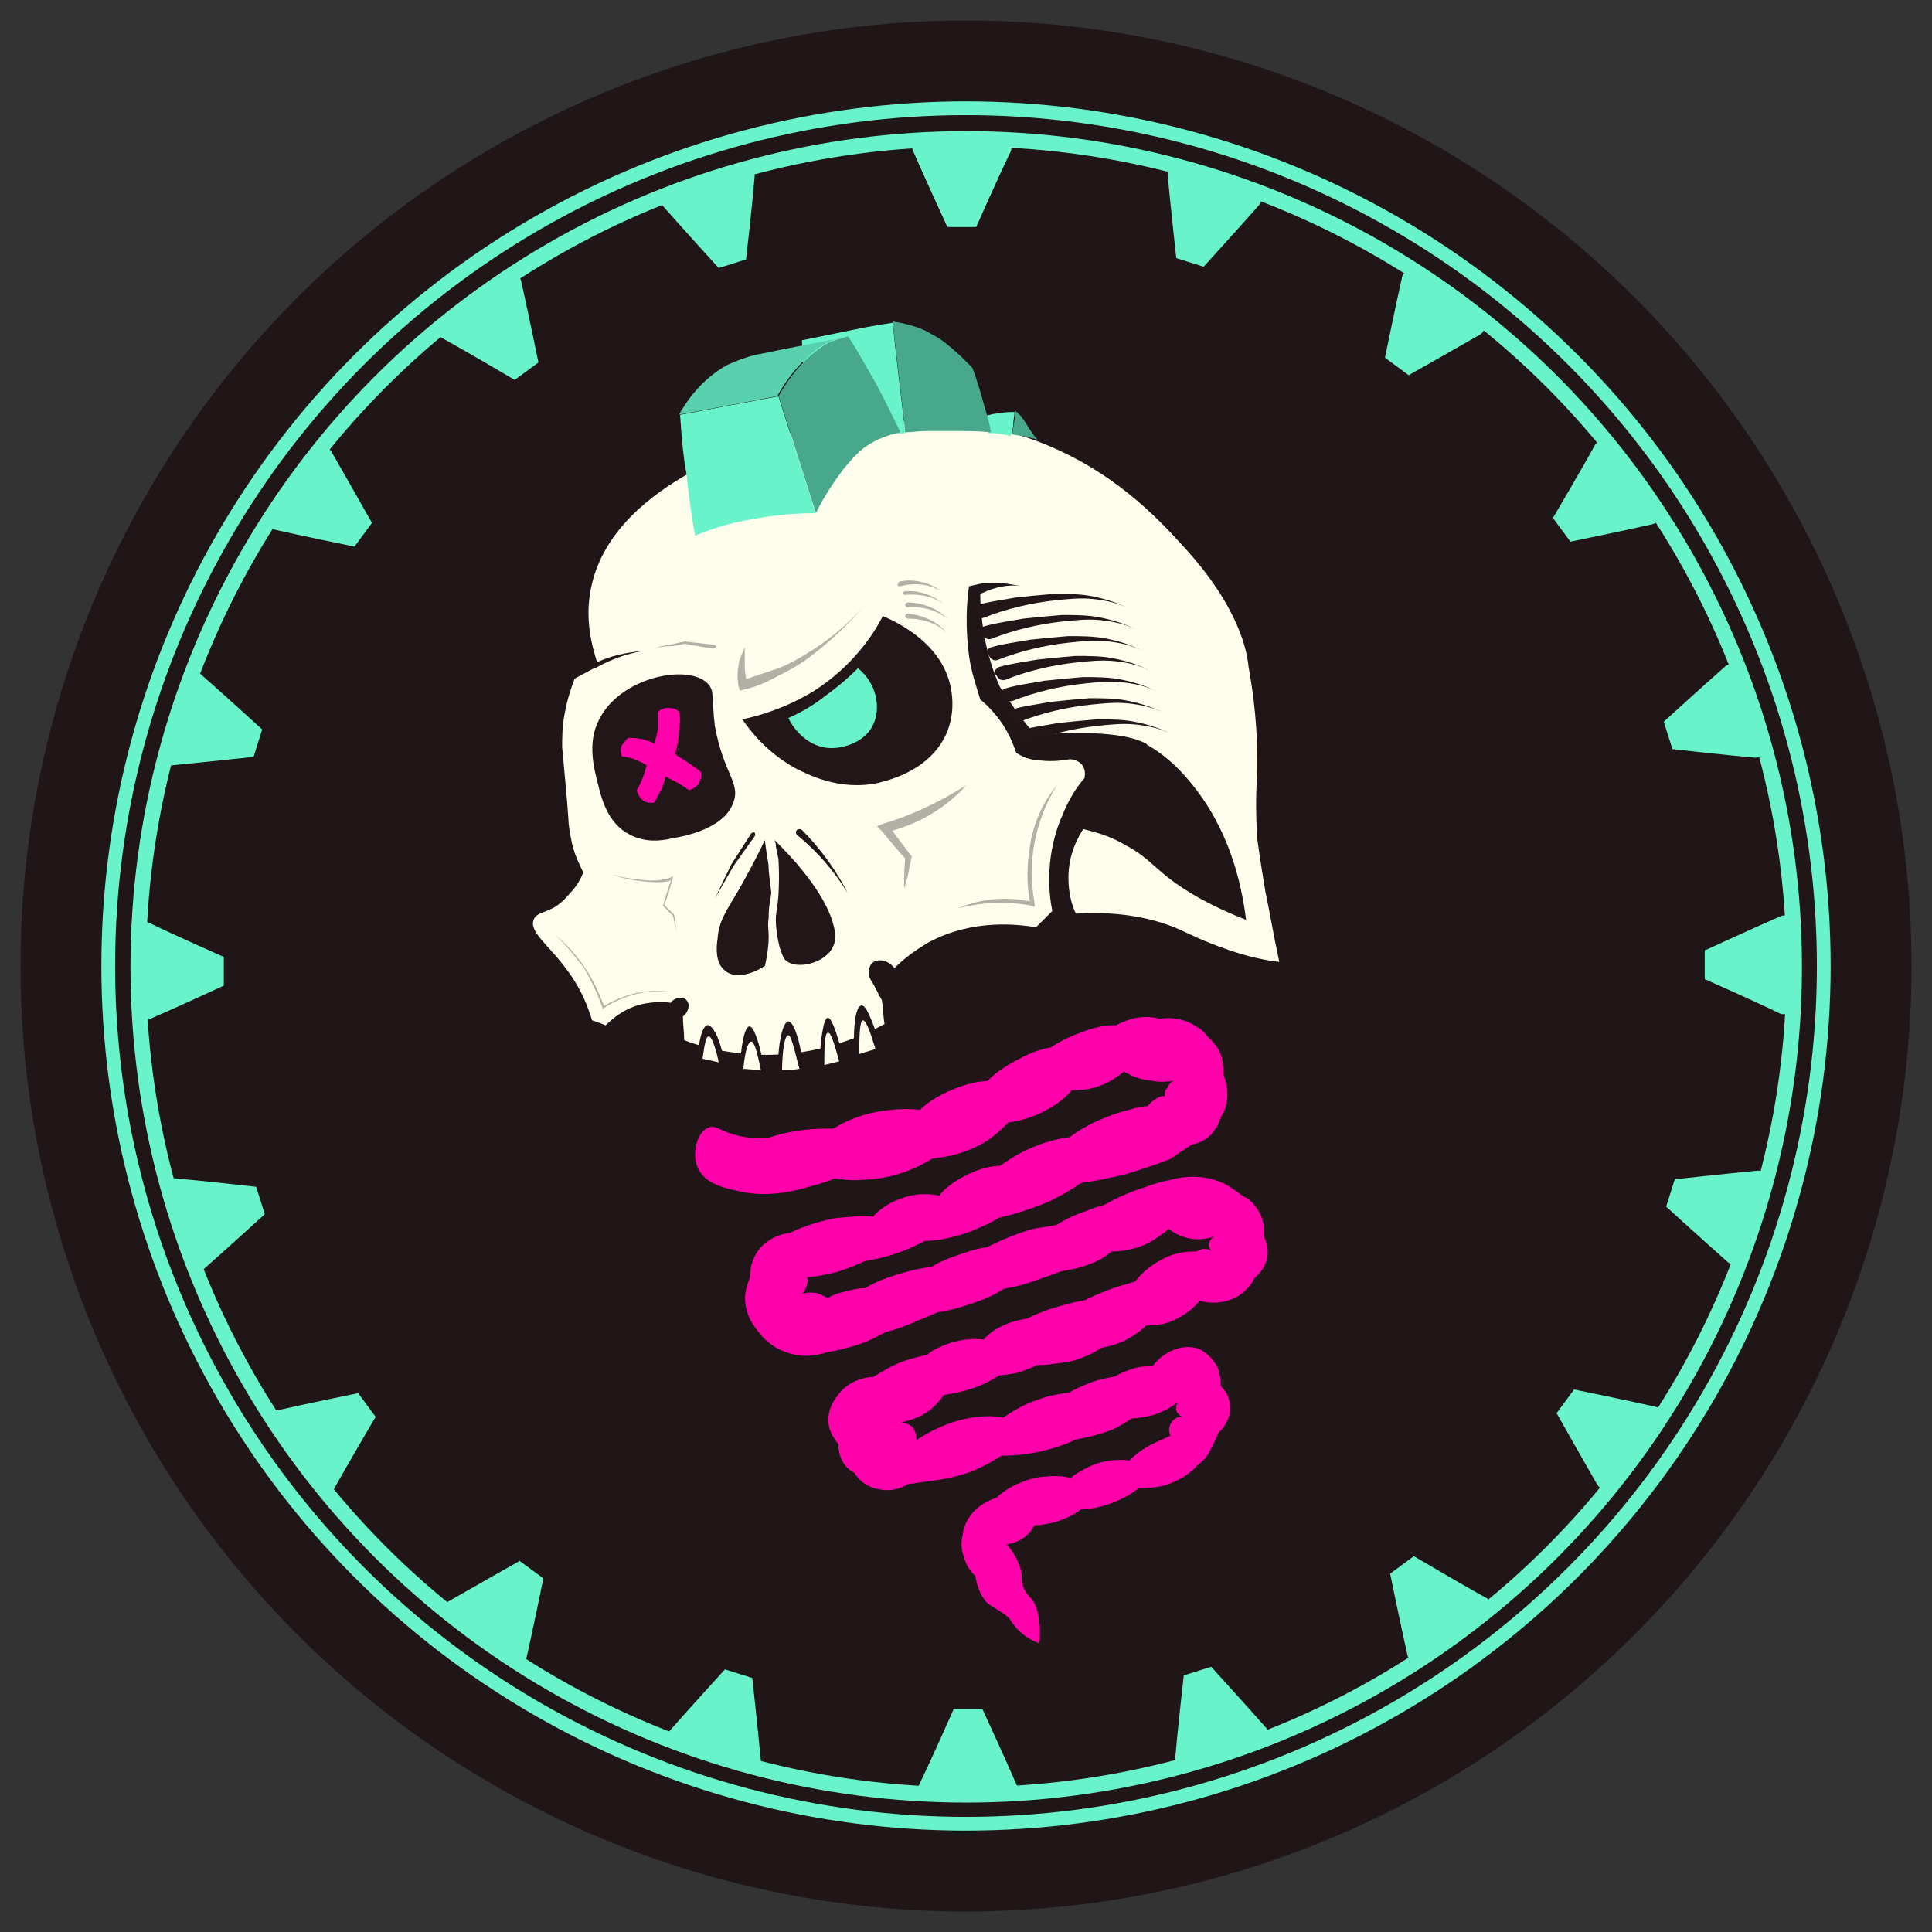<?xml version="1.0" encoding="utf-8"?>
<!-- Generator: Adobe Illustrator 25.1.0, SVG Export Plug-In . SVG Version: 6.00 Build 0)  -->
<svg version="1.1" id="Layer_1" xmlns="http://www.w3.org/2000/svg" xmlns:xlink="http://www.w3.org/1999/xlink" x="0px" y="0px"
	 viewBox="0 0 896 896" style="enable-background:new 0 0 896 896;" xml:space="preserve">
<rect x="0" y="0" width="896" height="896" fill="#333333" stroke="none"/>
<style type="text/css">
	.st0{fill:#201617;}
	.st1{fill:none;stroke:#68F3CA;stroke-width:7.176;stroke-miterlimit:10;}
	.st2{fill:none;stroke:#68F3CA;stroke-width:6.379;stroke-miterlimit:10;}
	.st3{fill:#68F3CA;}
	.st4{fill:#FF00AA;}
	.st5{fill:#FFFDEB;}
	.st6{fill:#231618;}
	.st7{fill:#B3B1A5;}
	.st8{fill:#48A88C;}
	.st9{fill:#5AD1AE;}
</style>
<circle class="st0" cx="448" cy="448" r="438.5"/>
<g>
	<circle class="st1" cx="448.1" cy="448.4" r="384"/>
	<ellipse class="st2" cx="448" cy="448" rx="397.8" ry="397.8"/>
	<g>
		<g>
			<path class="st3" d="M423.3,69.5c5.2,12.1,16.1,35.7,16.1,35.7l13.3,0c0,0,10.4-23.6,16.1-35.2c0.6-2.3-0.6-4.6-1.7-4.6h-41.5
				C423.8,65.5,422.7,67.8,423.3,69.5z"/>
		</g>
		<g>
			<path class="st3" d="M307.4,95.5c8.6,9.8,25.9,28.8,25.9,28.8l12.7-4c0,0,2.9-25.4,4-38.6c0-2.3-1.7-4-3.5-3.5l-39.2,12.7
				C306.2,91.4,306.2,93.8,307.4,95.5z"/>
		</g>
		<g>
			<path class="st3" d="M204.7,156.6c11.5,6.3,34,19.6,34,19.6l11-8.1c0,0-5.2-25.4-8.1-38.1c-0.6-2.3-2.9-3.5-4-2.3L204.2,152
				C202.4,152.6,203,154.9,204.7,156.6z"/>
		</g>
		<g>
			<path class="st3" d="M126.3,245.4c12.7,2.9,38.1,8.1,38.1,8.1l8.1-11c0,0-12.7-22.5-19-33.4c-1.2-1.7-4-2.3-4.6-1.2l-24.2,33.4
				C122.9,242.5,124.6,244.8,126.3,245.4z"/>
		</g>
		<g>
			<path class="st3" d="M79,355c12.7-1.2,38.6-4,38.6-4l4-12.7c0,0-19-17.3-28.8-25.9c-1.7-1.2-4-1.2-4.6,0.6L75,352.1
				C75,353.2,77.3,355,79,355z"/>
		</g>
		<g>
			<path class="st3" d="M68.1,473.2c12.1-5.2,35.7-16.1,35.7-16.1v-13.3c0,0-23.6-10.4-35.2-16.1c-2.3-0.6-4.6,0.6-4.6,1.7v41.5
				C64,472.6,66.4,473.7,68.1,473.2z"/>
		</g>
		<g>
			<path class="st3" d="M94,589c9.8-8.6,28.8-25.9,28.8-25.9l-4-12.7c0,0-25.4-2.9-38.6-4c-2.3,0-4,1.7-3.5,3.5L89.4,589
				C90,590.2,92.3,590.2,94,589z"/>
		</g>
		<g>
			<path class="st3" d="M154.6,691.1c6.3-11.5,19.6-34,19.6-34l-8.1-11c0,0-25.4,5.2-38.1,8.1c-2.3,0.6-3.5,2.9-2.3,4l24.2,33.4
				C151.1,693.4,153.4,692.8,154.6,691.1z"/>
		</g>
		<g>
			<path class="st3" d="M243.9,770.1c2.9-12.7,8.1-38.1,8.1-38.1l-11-8.1c0,0-22.5,12.7-33.4,19c-1.7,1.2-2.3,4-1.2,4.6l33.4,24.2
				C241.1,773,243.4,771.8,243.9,770.1z"/>
		</g>
		<g>
			<path class="st3" d="M352.9,816.8c-1.2-12.7-4-38.6-4-38.6l-12.7-4c0,0-17.3,19-25.9,28.8c-1.2,1.7-1.2,4,0.6,4.6l39.2,13.3
				C351.2,820.8,352.9,819.1,352.9,816.8z"/>
		</g>
		<g>
			<path class="st3" d="M471.7,828.3c-5.2-12.1-16.1-35.7-16.1-35.7h-13.3c0,0-10.4,23.6-16.1,35.2c-0.6,2.3,0.6,4.6,1.7,4.6h41.5
				C471.1,832.4,472.3,830.1,471.7,828.3z"/>
		</g>
		<g>
			<path class="st3" d="M587.6,801.8c-8.6-9.8-25.9-28.8-25.9-28.8l-12.7,4c0,0-2.9,25.4-4,38.6c0,2.3,1.7,4,3.5,3.5l39.2-12.7
				C588.7,806.4,588.7,803.5,587.6,801.8z"/>
		</g>
		<g>
			<path class="st3" d="M689.7,741.3c-11.5-6.3-34-19.6-34-19.6l-11,8.1c0,0,5.2,25.4,8.1,38.1c0.6,2.3,2.9,3.5,4,2.3l33.4-24.2
				C692,745.3,691.4,743,689.7,741.3z"/>
		</g>
		<g>
			<path class="st3" d="M768.1,652.5c-12.7-2.9-38.1-8.1-38.1-8.1l-8.1,11c0,0,12.7,22.5,19,33.4c1.2,1.7,4,2.3,4.6,1.2l24.2-33.4
				C771.5,655.4,770.4,653.1,768.1,652.5z"/>
		</g>
		<g>
			<path class="st3" d="M815.3,542.9c-12.7,1.2-38.6,4-38.6,4l-4,12.7c0,0,19,17.3,28.8,25.9c1.7,1.2,4,1.2,4.6-0.6l13.3-39.2
				C819.4,544.7,817.7,542.9,815.3,542.9z"/>
		</g>
		<g>
			<path class="st3" d="M826.3,424.7c-12.1,5.2-35.7,16.1-35.7,16.1v13.3c0,0,23.6,10.4,35.2,16.1c2.3,0.6,4.6-0.6,4.6-1.7V427
				C830.9,425.3,828.6,424.1,826.3,424.7z"/>
		</g>
		<g>
			<path class="st3" d="M800.4,308.8c-9.8,8.6-28.8,25.9-28.8,25.9l4,12.7c0,0,25.4,2.9,38.6,4c2.3,0,4-1.7,3.5-3.5L805,308.8
				C805,307.7,802.1,307.7,800.4,308.8z"/>
		</g>
		<g>
			<path class="st3" d="M739.8,206.2c-6.3,11.5-19.6,34-19.6,34l8.1,11c0,0,25.4-5.2,38.1-8.1c2.3-0.6,3.5-2.9,2.3-4l-24.2-33.4
				C743.9,204.5,741,204.5,739.8,206.2z"/>
		</g>
		<g>
			<path class="st3" d="M650.4,127.8c-2.9,12.7-8.1,38.1-8.1,38.1l11,8.1c0,0,22.5-12.7,33.4-19c1.7-1.2,2.3-4,1.2-4.6L654.5,126
				C653.3,124.9,651.6,126,650.4,127.8z"/>
		</g>
		<g>
			<path class="st3" d="M541.5,81.1c1.2,12.7,4,38.6,4,38.6l12.7,4c0,0,17.3-19,25.9-28.8c1.2-1.7,1.2-4-0.6-4.6L544.3,77
				C543.2,77,541.5,78.8,541.5,81.1z"/>
		</g>
		<g>
			<path class="st3" d="M423.3,69.5c5.2,12.1,16.1,35.7,16.1,35.7l13.3,0c0,0,10.4-23.6,16.1-35.2c0.6-2.3-0.6-4.6-1.7-4.6h-41.5
				C423.8,65.5,422.7,67.8,423.3,69.5z"/>
		</g>
	</g>
	<path class="st4" d="M611.8,424.1"/>
	<path class="st5" d="M399.6,365.3"/>
	<path class="st5" d="M506.9,406.8"/>
	<path class="st4" d="M495.3,309.4"/>
	<path class="st4" d="M505.7,380.9"/>
	<path class="st5" d="M544.3,429.9c6.9,2.9,12.7,6.3,24.8,10.4c9.8,3.5,18.5,5.2,24.2,5.8c-2.9-13.3-4.6-24.2-6.3-31.7
		c-2.9-17.3-3.5-22.5-4-25.9c-0.6-11-0.6-20.2,0-28.8c0.6-20.8-1.7-38.1-4-50.7l0,0c-0.6-6.3-4-27.1-30-55.4
		c-12.1-13.3-32.9-35.7-68-49c-24.8-9.2-45-9.2-61.7-9.2c-13.3,0-33.4-0.6-57.7,6.9c-12.1,3.5-78.4,23.1-87.6,70.9
		c-2.9,14.4,0.6,27.1,3.5,35.7c-3.5,1.7-7.5,4-11,5.8c-1.7,4.6-3.5,9.8-4.6,16.1c-1.2,5.8-1.2,11.5-1.2,15.6
		c1.2,13.3,2.3,24.2,2.9,33.4c0,2.3,0.6,6.3,1.7,11.5c1.2,5.2,3.5,9.8,5.2,13.3c-1.7,4.6-4.6,8.1-6.3,9.8c-2.9,3.5-5.8,5.8-8.1,6.9
		c-4.6,2.3-7.5,2.3-8.6,5.2c-2.3,5.8,7.5,12.1,16.1,24.2c6.3,8.6,9.2,16.7,11,22.5c2.3,0.6,4.6,1.7,6.3,2.3
		c2.9-2.9,9.8-9.2,20.2-10.4c4-0.6,6.9-0.6,9.8,0c2.3-2.9,6.3-2.9,7.5-1.2c1.7,1.7,1.2,5.2-1.7,7.5c0,3.5,0.6,7.5,0.6,11
		c7.5,2.9,16.7,5.2,27.7,6.3c30,2.9,53.6-7.5,65.2-13.8c-0.6-3.5-0.6-7.5-1.2-11c-1.7-2.9-2.9-5.8-4.6-8.6c-2.3-2.9-1.7-6.9,0-8.6
		c2.3-2.3,7.5-1.7,10.4,2.3c4-4,9.2-8.1,16.1-12.1c20.8-11,41.5-8.1,49.6-6.9c2.9-2.9,4.6-4.6,7.5-7.5c-1.7-8.6-3.5-26.5,5.2-45.6
		c2.9-6.9,6.3-12.1,9.8-16.1c0-0.6,0.6-2.9-0.6-5.2c-1.2-2.3-4-3.5-6.3-3.5c-3.5,0.6-8.1,1.2-13.3,0.6c-2.9,0-4.6-0.6-6.9-1.2
		c-1.7-0.6-3.5-1.7-4.6-2.3c-1.2-3.5-2.9-8.1-6.3-13.3c-3.5-5.2-7.5-9.2-10.4-11.5c-1.7-5.8-4-12.1-5.2-20.2
		c-1.7-13.3-1.2-24.2,0-32.3c2.9-0.6,6.3-1.7,10.4-1.7c6.3,0,11,1.2,14.4,1.7c-3.5-0.6-8.1-0.6-13.8,1.2c-2.3,0.6-4,1.7-5.8,2.3
		c0,5.2,0.6,11.5,1.7,18.5c1.7,9.8,4.6,18.5,7.5,24.8c2.3,3.5,4.6,6.9,7.5,11s5.8,7.5,8.6,11c17.3-1.2,40.4-1.7,51.3,4
		c0.6,0,0.6,0.6,0.6,0.6c2.9,1.7,10.4,5.8,19.6,16.7c18.5,21.9,24.2,46.7,26.5,64.6c-21.9-8.6-34-17.3-40.9-23.6
		c-2.3-1.7-6.9-6.9-15-11c-7.5-4.6-15-6.3-19.6-7.5c-2.3,3.5-6.9,11.5-6.9,22.5c0,7.5,1.7,13.3,3.5,16.7
		C520.7,422.4,535.1,426.4,544.3,429.9z"/>
	<g>
		<path class="st6" d="M275.7,307.7c6.9-3.5,15-5.2,22.5-5.8c-7.5,1.2-15,4-21.3,7.5c-0.6,0.6-1.2,0-1.7-0.6
			C274.5,308.8,274.5,308.2,275.7,307.7C275.1,307.7,275.1,307.7,275.7,307.7z"/>
	</g>
	<g>
		<g>
			<path class="st6" d="M472.9,338.8c5.8-1.7,11.5-2.3,17.9-3.5c5.8-0.6,11.5-1.2,17.9-1.7c5.8,0,12.1,0,17.9,1.2
				c5.8,1.2,11.5,2.9,16.7,5.8c-5.2-2.9-11-4-16.7-4.6c-5.8-0.6-11.5,0-17.3,0.6c-11.5,1.2-23.1,4-33.4,8.1l0,0
				c-1.7,0.6-3.5-0.6-4-2.3C470,341.1,471.1,339.4,472.9,338.8L472.9,338.8z"/>
		</g>
		<g>
			<path class="st6" d="M469.4,329c5.8-1.7,11.5-2.3,17.9-3.5c5.8-0.6,11.5-1.2,17.9-1.7c5.8,0,12.1,0,17.9,1.2
				c5.8,1.2,11.5,2.9,16.7,5.8c-5.2-2.9-11-4-16.7-4.6c-5.8-0.6-11.5,0-17.3,0.6c-11.5,1.2-23.1,4-33.4,8.1l0,0
				c-1.7,0.6-3.5-0.6-4-2.3C466.5,331.3,467.7,329.6,469.4,329L469.4,329z"/>
		</g>
		<g>
			<path class="st6" d="M466.5,319.2c5.8-1.7,11.5-2.3,17.9-3.5c5.8-0.6,11.5-1.2,17.9-1.7c5.8,0,12.1,0,17.9,1.2
				c5.8,1.2,11.5,2.9,16.7,5.8c-5.2-2.9-11-4-16.7-4.6c-5.8-0.6-11.5,0-17.3,0.6c-11.5,1.2-23.1,4-33.4,8.1l0,0
				c-1.7,0.6-3.5-0.6-4-2.3C463.6,322.1,464.2,319.8,466.5,319.2C465.9,319.2,466.5,319.2,466.5,319.2z"/>
		</g>
		<g>
			<path class="st6" d="M463.1,309.4c5.8-1.7,11.5-2.3,17.9-3.5c5.8-0.6,11.5-1.2,17.9-1.7c5.8,0,12.1,0,17.9,1.2
				c5.8,1.2,11.5,2.9,16.7,5.8c-5.2-2.9-11-4-16.7-4.6c-5.8-0.6-11.5,0-17.3,0.6c-11.5,1.2-23.1,4-33.4,8.1l0,0
				c-1.7,0.6-3.5-0.6-4-2.3C460.2,312.3,461.3,310.6,463.1,309.4L463.1,309.4z"/>
		</g>
		<g>
			<path class="st6" d="M459.6,300.2c5.8-1.7,11.5-2.3,17.9-3.5c5.8-0.6,11.5-1.2,17.9-1.7c5.8,0,12.1,0,17.9,1.2
				c5.8,1.2,11.5,2.9,16.7,5.8c-5.2-2.9-11-4-16.7-4.6c-5.8-0.6-11.5,0-17.3,0.6c-11.5,1.2-23.1,4-33.4,8.1l0,0
				c-1.7,0.6-3.5-0.6-4-2.3C456.7,302.5,457.9,300.8,459.6,300.2L459.6,300.2z"/>
		</g>
		<g>
			<path class="st6" d="M456.7,290.4c5.8-1.7,11.5-2.3,17.9-3.5c5.8-0.6,11.5-1.2,17.9-1.7c5.8,0,12.1,0,17.9,1.2
				c5.8,1.2,11.5,2.9,16.7,5.8c-5.2-2.9-11-4-16.7-4.6c-5.8-0.6-11.5,0-17.3,0.6c-11.5,1.2-23.1,4-33.4,8.1l0,0
				c-1.7,0.6-3.5-0.6-4-2.3C453.8,292.7,454.4,290.9,456.7,290.4C456.1,290.4,456.7,290.4,456.7,290.4z"/>
		</g>
		<g>
			<path class="st6" d="M453.2,280.6c5.8-1.7,11.5-2.3,17.9-3.5c5.8-0.6,11.5-1.2,17.9-1.7c5.8,0,12.1,0,17.9,1.2s11.5,2.9,16.7,5.8
				c-5.2-2.9-11-4-16.7-4.6c-5.8-0.6-11.5,0-17.3,0.6c-11.5,1.2-23.1,4-33.4,8.1l0,0c-1.7,0.6-3.5-0.6-4-2.3
				C450.4,282.9,451.5,281.1,453.2,280.6L453.2,280.6z"/>
		</g>
	</g>
	<g>
		<path class="st6" d="M371.9,384.9c8.6,8.6,16.1,19,21.3,29.4c-6.3-10.4-14.4-19.6-23.6-27.1c-0.6-0.6-0.6-1.7,0-2.3
			C370.2,384.4,371.4,384.4,371.9,384.9L371.9,384.9z"/>
	</g>
	<g>
		<path class="st6" d="M350,387.8l-9.8,13.8l-8.6,15l7.5-15.6l9.2-14.4c0.6-0.6,1.2-0.6,1.7-0.6C350,386.7,350.6,387.2,350,387.8
			L350,387.8L350,387.8z"/>
	</g>
	<g>
		<path class="st7" d="M417.5,269.6c6.9-1.2,13.8,0.6,19,4.6c-5.8-3.5-12.7-4-19-2.3c-0.6,0-1.2,0-1.2-0.6
			C416.3,270.8,416.9,269.6,417.5,269.6L417.5,269.6z"/>
	</g>
	<g>
		<path class="st7" d="M419.8,274.2c6.9-0.6,13.8,2.3,18.5,6.3c-5.2-4-12.1-5.2-18.5-4.6c-0.6,0-1.2-0.6-1.2-1.2
			C418.7,274.8,419.2,274.2,419.8,274.2L419.8,274.2z"/>
	</g>
	<g>
		<path class="st7" d="M421,279.4c6.9,0,13.8,2.9,18.5,7.5c-5.2-4-12.1-5.8-18.5-5.2c-0.6,0-1.2-0.6-1.2-1.2
			C419.8,280,420.4,279.4,421,279.4L421,279.4z"/>
	</g>
	<g>
		<path class="st7" d="M421,284.6c6.9,0.6,13.3,3.5,17.9,8.6c-5.2-4.6-11.5-6.3-17.9-6.3c-0.6,0-1.2-0.6-1.2-1.2
			S420.4,284.6,421,284.6L421,284.6z"/>
	</g>
	<g>
		<path class="st7" d="M330.4,300.8l-13.3-2.3h0.6c-2.3,0.6-5.2,1.2-7.5,1.2c-2.3,0-5.2,0.6-7.5,1.2c2.3-0.6,4.6-1.7,7.5-1.7
			c2.3-0.6,4.6-1.2,7.5-1.7l0,0l0,0L331,299c0.6,0,1.2,0.6,1.2,1.2C331.6,300.2,331,300.8,330.4,300.8L330.4,300.8z"/>
	</g>
	<g>
		<path class="st7" d="M448.1,364.2c-9.8,11-23.1,18.5-37.5,21.9l1.2-3.5c3.5,4.6,6.9,9.2,10.4,13.8l0.6,0.6v0.6
			c-1.2,4.6-1.7,9.8-3.5,14.4c0-5.2,0-9.8,0.6-14.4l0.6,1.2c-4-4-7.5-8.6-11.5-13.3l-2.3-2.3l2.9-1.2
			C423.3,378,436,371.7,448.1,364.2z"/>
	</g>
	<g>
		<path class="st7" d="M282.6,405.1c4.6,1.7,9.2,2.3,14.4,2.9c4.6,0.6,9.8,0.6,14.4-1.2l0.6-0.6v1.2c-1.2,4-2.3,8.1-4,12.7v-0.6
			c1.2,1.7,2.9,2.9,4.6,4.6l0,0l0,0c0.6,2.3,0.6,5.2,1.2,8.1c-0.6-2.3-1.2-5.2-1.7-7.5l0,0c-1.7-1.7-2.9-2.9-4.6-4.6l0,0l0,0
			c1.2-4,2.3-8.1,4-12.7l0.6,0.6c-4.6,1.7-9.8,1.2-15,0.6C291.8,408,286.6,406.8,282.6,405.1z"/>
	</g>
	<g>
		<path class="st7" d="M490.2,364.2c-5.2,8.1-8.6,17.3-10.4,26.5s-1.7,19,0,28.3v1.7l-1.2-0.6c-11.5-2.3-23.1-1.7-34.6,1.2
			c11-4.6,23.1-5.8,35.2-2.9l-1.2,1.2c-2.3-9.8-1.7-19.6,0-29.4C479.8,380.9,483.8,371.7,490.2,364.2z"/>
	</g>
	<g>
		<path class="st7" d="M257.2,433.4c5.2,4,9.8,9.2,13.8,15c4,5.8,6.9,12.1,9.2,18.5h-0.6c9.2-5.8,20.8-8.6,31.1-6.9
			c-11-1.2-21.9,1.7-30.6,7.5l-0.6,0.6v-0.6c-2.3-6.3-5.2-12.7-8.6-18.5C266.4,443.2,262.4,438,257.2,433.4z"/>
	</g>
	<g>
		<path class="st7" d="M345.4,300.2c0,1.7,0,2.9,0,4.6s0,2.9,0,4c0,2.9,0.6,5.8,1.2,8.6l-2.9-1.7c5.2-1.7,10.4-3.5,15.6-5.2
			c5.2-1.7,10.4-4.6,15-7.5c9.8-5.8,18.5-13.3,25.9-21.3c-7.5,8.6-15.6,16.1-24.8,23.1c-4.6,3.5-9.8,6.3-14.4,8.6
			c-5.2,2.9-10.4,5.2-15.6,6.3l-2.3,0.6l-0.6-2.3c-0.6-2.9-0.6-6.3,0-9.2c0-1.7,0.6-2.9,1.2-4.6
			C344.3,303.1,344.8,301.3,345.4,300.2z"/>
	</g>
	<path class="st6" d="M324.1,485.8c0-1.2,1.2-9.8,4-10.4c2.3,0,5.2,5.2,6.9,12.7l8.6,1.2c0-0.6,1.2-13.3,4-13.3
		c1.7,0,4,5.8,5.8,14.4c2.3,0,5.2,0,7.5,0c0.6-9.2,2.3-16.1,4.6-16.7c2.3,0,4.6,6.3,6.3,15.6l8.6-1.7c0-1.7,1.2-15.6,3.5-15.6
		c2.3,0,5.2,11.5,5.8,13.3l6.3-2.3c0-2.3,0-16.1,3.5-16.7c2.3-0.6,5.8,9.8,6.9,12.7c-9.2,4.6-24.8,10.4-45.6,11
		C345.4,491.6,332.7,488.7,324.1,485.8z"/>
	<path class="st5" d="M328.7,480.6c1.7,0,4,8.6,4.6,12.1c-2.3-0.6-5.2-1.2-7.5-1.7C326.4,487.6,327,480.6,328.7,480.6z"/>
	<path class="st5" d="M348.3,483c2.3,0,4,11.5,4.6,13.3l-8.1-0.6C344.8,493.9,346,483.5,348.3,483z"/>
	<path class="st5" d="M362.7,496.2c0-4,0.6-16.1,2.9-16.1c1.7,0,4,12.1,5.2,15.6C367.9,496.2,365.6,496.2,362.7,496.2z"/>
	<path class="st5" d="M382.3,493.9c0-6.3,0-15,1.7-15s3.5,7.5,5.2,13.3L382.3,493.9z"/>
	<path class="st5" d="M400.2,473.2c-1.7,0-1.7,9.8-1.7,15.6l7.5-2.3C404.2,480.6,401.9,473.2,400.2,473.2z"/>
	<path class="st6" d="M328.1,316.9c-9.2-9.2-40.4-2.9-50.2,16.7c-5.8,11-2.3,23.1-0.6,30c1.7,6.9,4.6,18.5,15,23.6
		c6.9,3.5,13.8,2.9,19,1.7c2.9-0.6,24.2-3.5,28.8-16.7c3.5-9.2-4.6-13.3-8.6-35.7C329.9,323.2,331.6,320.4,328.1,316.9z"/>
	<path class="st6" d="M344.3,333.6c3.5,5.2,11,15,24.2,22.5c5.8,2.9,20.8,11,39.2,6.9c4-1.2,23.1-5.2,31.1-22.5
		c4-9.2,2.9-17.3,2.3-20.8c-4-23.6-30.6-33.4-31.7-34c-4,8.1-13.8,23.1-31.7,34.6C364.5,328.4,352.3,331.9,344.3,333.6z"/>
	<path class="st3" d="M365.6,333c4.6,9.2,13.3,15,22.5,13.8c0.6,0,12.1-1.2,16.7-10.4c4-8.1,1.7-19.6-6.9-26.5c-4,4-8.6,8.1-15,12.7
		C377.1,327.3,370.8,330.7,365.6,333z"/>
	<path class="st4" d="M299.9,343.4c-3.5-1.2-6.9-1.2-8.6-1.2c-0.6,0.6-1.7,1.7-2.9,3.5c-1.2,2.3,0,4.6,0,5.2c1.7,0,4.6,0.6,6.9,1.7
		c1.7,0.6,3.5,1.7,4.6,2.3c-0.6,2.3-1.2,4.6-2.3,6.9c-0.6,1.7-1.7,3.5-2.3,4.6c0,0,0.6,3.5,3.5,5.2c2.3,1.2,4.6,0.6,4.6,0.6
		c1.2-1.7,1.7-3.5,2.9-5.2c1.2-2.3,1.7-4.6,2.3-6.9c1.2,0.6,2.9,1.7,4.6,2.3c2.3,1.2,4.6,2.9,6.3,4c0.6,0,2.3-0.6,4-2.3
		c2.3-2.9,1.7-6.3,1.2-6.3c-1.7-1.7-4-2.9-6.3-4.6c-1.7-1.2-4-2.3-5.2-3.5c0.6-2.9,1.7-6.9,1.7-11c0.6-3.5,0.6-6.3,0-8.6
		c-0.6-0.6-1.7-1.7-4-1.7c-2.9-0.6-5.2,1.2-5.8,1.7c0,2.3,0,5.2,0,8.1c-0.6,2.9-1.2,5.2-1.7,6.9C303.3,344.6,301.6,344,299.9,343.4z
		"/>
	<g>
		<path class="st6" d="M356.4,401.1c-0.6-3.5-1.2-7.5-1.7-11.5c-4.6,9.8-9.2,17.9-12.1,23.1c-5.8,9.8-9.2,14.4-9.8,22.5
			c-0.6,4-1.2,11.5,3.5,15c4,3.5,11.5,2.3,18.5-2.3c1.2-5.8,1.7-9.8,1.7-13.3c0-4-0.6-4.6,0-9.2c0-5.8,0.6-5.8,1.2-11.5
			C357,408,356.4,404,356.4,401.1z"/>
		<path class="st6" d="M359.8,427c0,2.9,0.6,7.5,1.7,12.1c1.2,3.5,1.7,5.2,2.9,6.3c5.2,4.6,18.5,1.2,21.9-6.3
			c1.7-3.5,1.2-6.3,0.6-8.6c-3.5-16.7-21.9-35.2-27.7-40.9c0,0.6,0.6,1.2,0.6,2.3c0,0.6,0.6,4,1.2,6.3c0.6,8.6,0,17.3,0,17.3
			C360.4,423,359.8,422.4,359.8,427z"/>
	</g>
	<path class="st4" d="M540.3,508.3c-1.2,0-2.3,0-4,1.2c-2.3,1.2-3.5,2.9-4,3.5c-2.3,0-5.2,0.6-8.6,1.7c-7.5,1.7-13.3,4.6-15,5.2
		c-3.5,1.7-8.1,4-12.7,7.5c-5.2,0.6-12.1,2.3-19.6,5.8c-5.2,2.3-9.2,5.2-12.7,7.5c-3.5,0-9.8,1.2-16.1,4.6
		c-5.8,2.9-9.8,6.3-12.1,9.2c-2.9-0.6-9.2-1.7-17.3,1.2c-6.9,2.3-11.5,6.3-13.3,8.6c-4.6-0.6-10.4,0-17.3,0.6
		c-9.2,1.7-16.7,4.6-21.3,6.9c-1.2,0-9.8,1.2-15,8.6c-3.5,5.2-3.5,10.4-3.5,12.1c-0.6,1.7-3.5,7.5-1.7,14.4c1.2,5.8,4.6,9.2,5.8,11
		c1.7,2.3,5.8,6.9,12.7,9.2c9.2,3.5,16.7,0.6,19,0c4-0.6,8.6-1.7,14.4-3.5c5.2-1.7,9.2-4,12.7-5.8c4.6-1.2,9.8-2.9,14.4-5.2
		c3.5-1.2,6.9-2.9,9.8-4c4.6-0.6,11-2.3,17.3-4.6c5.2-1.7,9.8-4,13.3-6.3c4-0.6,8.6-1.7,13.8-3.5c4.6-1.7,8.6-2.9,12.7-4.6
		c3.5-0.6,7.5-1.2,12.1-2.9c5.2-1.7,8.6-4,11.5-6.3c3.5,0,9.8-0.6,16.1-3.5c4.6-2.3,8.1-5.2,10.4-6.9c1.7,1.2,4,2.9,8.1,4
		c6.3,1.7,11,0,13.3-0.6c-1.7,0.6-2.9,2.3-2.9,4c0,2.3,2.3,3.5,2.3,3.5c-0.6-0.6-2.3-1.7-4.6-1.7c-1.7,0-2.9,1.2-3.5,1.2
		c-2.9,0-9.2,0-15.6,3.5c-6.9,3.5-11,8.1-12.7,10.4c-4,1.2-8.1,2.3-12.7,4c-4,1.7-7.5,2.9-10.4,4.6c-2.9,0.6-6.3,1.2-9.8,2.3
		c-6.9,1.7-12.7,4-17.3,6.3c-2.9,0.6-7.5,1.2-12.7,4c-3.5,1.7-5.8,4-7.5,5.8c-4-0.6-11-0.6-19,2.9c-2.9,1.2-5.2,2.3-6.9,4
		c-4.6,1.2-10.4,2.3-16.1,5.2c-3.5,1.7-6.3,3.5-9.2,5.2c-1.7,0-10.4,0.6-16.1,8.1c-1.2,1.7-5.2,6.3-4.6,13.3
		c0.6,5.2,3.5,8.1,4.6,9.8c0,1.2,0,4,1.7,7.5c1.7,3.5,4.6,5.2,5.8,5.8c0.6,1.2,4,6.3,11,7.5c7.5,1.7,12.7-1.7,13.8-2.3
		c4-0.6,8.1-1.2,12.1-1.7c4.6-0.6,11-1.7,18.5-4.6c5.2-2.3,9.2-4.6,12.7-6.9c5.8,0,13.8-0.6,21.9-2.9c4.6-1.2,9.2-2.9,12.7-4.6
		c3.5-0.6,8.6-1.7,13.8-3.5c5.2-1.7,8.6-4,12.1-6.3c2.3,0,6.3-0.6,10.4-1.7c5.2-1.7,8.6-4,11-5.8c-1.2,1.7-1.2,4,0,5.2
		c1.2,1.7,2.9,1.7,2.9,1.7c-2.3-0.6-4.6,0.6-5.8,2.3c-1.2,1.7-1.7,4-0.6,6.3c-2.3,1.2-5.2,2.3-8.6,4c-4.6,2.3-8.1,5.2-10.4,7.5
		c-4.6-0.6-13.3-0.6-21.9,4.6c-2.3,1.2-4,2.3-5.2,3.5c-2.9-0.6-6.9-1.2-11.5-0.6c-2.3,0-6.9,0.6-12.1,2.9c-4.6,1.7-8.6,4.6-11,6.9
		c-1.7,0.6-6.9,2.3-11,6.9c-3.5,4-4.6,8.6-4.6,10.4c-0.6,1.7-1.2,5.8,0.6,10.4c1.2,4.6,4,7.5,5.2,8.6c1.2,6.9,3.5,10.4,5.8,12.7
		c2.9,2.3,8.1,4.6,10.4,7.5c0,0.6,1.2,1.7,2.9,4c0,0,0.6,0.6,1.2,1.2c2.9,2.9,6.3,4.6,9.2,5.8c0.6-4,0.6-6.9,0-9.2
		c0-3.5-0.6-5.8-1.7-8.6c-1.7-3.5-2.9-3.5-4.6-6.3c-1.7-2.9-1.7-5.2-1.7-8.1c-0.6-3.5-2.3-8.1-6.9-13.8c1.7,0,6.9-1.2,10.4-5.2
		c1.2-1.2,1.7-2.3,2.3-3.5c2.9,0,6.3-0.6,10.4-1.7c5.2-1.7,9.2-4,11.5-5.8c3.5,0,7.5-0.6,12.7-2.3c6.3-2.3,11.5-5.2,13.8-7.5
		c2.9,0,7.5,0,12.1-1.2c7.5-2.3,12.7-6.3,15-9.2c1.7-1.2,4.6-3.5,6.3-7.5c1.7-2.9,2.9-5.8,3.5-7.5c0.6-0.6,7.5-6.9,5.2-15
		c-0.6-3.5-2.9-5.8-4-6.9c0-1.7,0-5.2-1.7-9.2c-2.3-4-5.8-6.9-8.6-8.1c-6.9-2.3-15.6,0.6-21.3,8.1c-2.3,0-5.8,0-9.2,1.2
		c-3.5,1.2-6.3,2.3-8.1,3.5c-2.9,0.6-6.3,1.2-9.8,2.3c-4.6,1.7-8.6,3.5-11.5,5.2c-4,0.6-9.2,1.2-15,3.5c-6.9,2.3-12.1,5.8-15.6,8.1
		c-2.3,0-4-0.6-6.3-0.6c-15,0-26.5,6.3-34,11c0-0.6,0-3.5-1.7-5.8c-2.3-2.3-5.2-2.3-5.8-2.3c2.9-0.6,8.6-1.7,13.8-5.8
		c2.9-2.3,5.2-5.2,6.3-6.9c3.5-0.6,7.5-1.2,12.7-2.9c5.8-1.7,10.4-4.6,13.3-6.3c2.3,0,5.2-0.6,8.6-1.2c3.5-1.2,6.3-2.3,8.6-3.5
		c4,0,9.2-0.6,15.6-1.7c6.3-1.7,11-4,14.4-6.3c2.9-0.6,6.3-1.2,11-3.5c4.6-2.3,8.1-5.2,9.8-6.9c2.9,0,8.1,0,13.8-2.9
		c5.8-2.9,9.2-6.3,11-8.6c1.7,0.6,8.6,2.3,16.1-1.2c5.8-2.9,8.6-7.5,9.2-9.2c1.2-1.2,3.5-2.9,5.2-6.9c2.3-5.8,0-11-0.6-12.1
		c0-1.7,0.6-6.3-2.3-11.5c-2.3-4.6-5.8-6.9-7.5-7.5c-2.3-1.7-5.2-4-8.6-5.8c-11-5.2-21.3-2.9-25.4-1.7c-3.5,0.6-7.5,1.7-12.1,3.5
		c-7.5,2.3-13.3,5.2-18.5,8.1c-2.9,0.6-5.8,1.7-8.6,2.9c-5.2,1.7-9.8,4-13.3,6.3c-3.5,0.6-6.9,1.2-10.4,1.7
		c-8.6,2.3-16.1,5.8-21.9,8.6c-4.6,0.6-9.8,2.3-16.1,4.6c-3.5,1.2-6.9,2.9-9.8,4.6c-5.8,0.6-12.7,2.3-20.8,5.2
		c-3.5,1.2-6.9,2.9-9.8,4.6c-2.9,0-5.8,0.6-9.8,1.7c-2.9,0.6-5.8,1.7-7.5,2.9c-1.2-0.6-2.9-1.7-5.2-2.3c-3.5-0.6-5.8,0-6.9,0.6
		c0.6-0.6,1.7-1.7,2.3-4c0.6-1.7,0.6-3.5,0-4c4,0,8.6-1.2,13.8-2.3c5.2-1.7,9.8-3.5,13.3-5.2c4-0.6,9.2-1.7,14.4-3.5
		c5.2-1.7,9.8-4,13.3-5.8c5.2,0,12.1-1.2,20.2-4c5.8-2.3,11-4.6,14.4-6.9c6.3-1.2,13.3-3.5,21.9-6.9c6.3-2.9,12.1-6.3,16.1-9.2
		c6.3-0.6,13.3-2.3,20.8-4c7.5-2.3,14.4-4.6,20.2-6.9c3.5-2.3,6.9-4.6,10.4-6.9c1.2,0,6.3-1.2,9.8-5.8c2.3-2.9,2.9-5.2,3.5-6.9
		c1.2-1.7,2.3-4,2.9-8.1c0.6-5.8-1.2-9.8-1.7-11.5c0-1.7,0-5.2-1.2-9.2c-1.7-4.6-5.2-7.5-6.3-8.6c-1.2-1.7-2.9-3.5-5.2-4.6
		c-6.9-4.6-14.4-4-16.7-3.5c-2.3-0.6-5.8-1.2-9.8-0.6c-4.6,0.6-8.1,2.3-10.4,3.5c-4,0-9.2,0.6-15,2.9c-6.9,2.3-12.1,5.2-15.6,7.5
		c-4,0.6-9.2,2.3-14.4,5.2c-6.9,3.5-11.5,6.9-15,10.4c-4,0-9.2,1.2-15,3.5c-7.5,2.9-13.3,6.9-16.1,9.8c-5.2-0.6-12.1-0.6-21.3,1.2
		c-8.6,1.7-15,5.2-19,7.5c-4.6,0-11,0-17.3,1.2c-4.6,0.6-8.6,1.7-12.1,2.9c-4,0.6-11,0.6-17.9-1.7c-5.2-1.7-7.5-4-10.4-2.9
		c-5.2,1.7-8.1,11.5-5.2,18.5c3.5,8.1,13.3,9.8,21.3,11.5c12.7,2.3,24.2-0.6,31.7-2.9c4.6-1.2,8.1-2.3,10.4-3.5
		c4,0.6,8.6,1.2,14.4,0.6c13.8-0.6,24.8-5.8,31.1-9.8c5.2-0.6,13.8-1.7,23.1-6.9c5.2-2.9,9.2-6.9,12.1-9.8
		c4.6-0.6,12.1-2.3,19.6-6.9c4-2.3,7.5-5.2,9.8-8.1c2.9,0,8.1,0,13.8-2.3c4.6-1.7,8.1-4.6,10.4-6.3c2.3,1.2,6.3,3.5,11.5,4
		c5.2,1.2,9.8,0.6,12.7,0c-0.6,0-2.9,0.6-4,3.5C539.7,506,540.3,507.7,540.3,508.3z"/>
	<path class="st4" d="M599.7,520.4"/>
	<path class="st3" d="M457.3,192.9c1.7-0.6,4-1.2,6.3-1.2c2.3-0.6,4.6-0.6,6.9-0.6c0,1.7-0.6,4-0.6,5.8s-0.6,3.5-1.2,5.2
		c-1.2,0-2.3-0.6-3.5-0.6c-2.3-0.6-4.6-0.6-6.9-0.6C458.4,198.1,457.9,195.8,457.3,192.9z"/>
	<path class="st8" d="M471.1,190.6c1.2,1.2,1.7,1.7,2.3,2.3c2.3,2.9,2.9,4.6,5.8,8.6c0.6,1.2,1.7,1.7,1.7,2.3
		c-1.7-0.6-2.9-0.6-4.6-1.2c-2.3-0.6-4.6-0.6-6.9-1.2C470,198.1,470.5,194.7,471.1,190.6z"/>
	<path class="st3" d="M371.9,157.8c5.8-1.2,11.5-2.3,17.3-3.5c8.1-1.7,16.7-3.5,24.8-4.6c1.7,17.3,4,34,5.8,51.3
		c-6.9,0-13.8,0-21.3,0c-8.6,0.6-16.7,1.2-24.2,2.3C373.7,187.7,372.5,172.7,371.9,157.8z"/>
	<path class="st8" d="M414,149.1c8.1,1.2,14.4,3.5,17.9,5.8c5.8,2.9,9.8,6.9,13.8,10.4c2.3,2.3,4,4,5.2,5.2c2.3,5.8,4,12.1,5.8,18.5
		c1.2,4,2.3,7.5,2.9,11.5c-5.8-0.6-10.4-0.6-14.4-0.6s-9.2,0-15.6,0c-4,0-6.9,0.6-9.8,0.6C418.1,183.1,415.8,166.4,414,149.1z"/>
	<path class="st3" d="M315.4,192.4c15-2.9,30.6-5.8,45.6-8.6l17.3,54.2c-8.1,0-18.5,0.6-30,2.9c-10.4,1.7-19,4.6-25.9,7.5
		c-1.7-8.6-2.9-18.5-4-28.3C316.6,210.2,316,201,315.4,192.4z"/>
	<path class="st9" d="M352.9,164.1c13.3-2.9,27.1-5.2,40.4-8.1c-1.7,0.6-4,0.6-6.9,1.7c-1.2,0.6-6.3,2.3-12.1,8.1
		c-6.3,5.8-11,12.7-13.8,17.9c-15,2.9-30.6,5.8-45.6,8.6c2.9-5.2,9.8-16.1,22.5-23.1C343.7,166.4,348.9,164.7,352.9,164.1z"/>
	<path class="st8" d="M393.3,156c4.6,6.9,8.6,14.4,13.3,22.5c4,7.5,7.5,15,11,21.9c-4.6,1.2-11.5,2.9-17.9,8.1
		c-3.5,2.9-5.8,5.8-8.6,9.2c-3.5,4.6-8.1,11-12.7,20.2c-5.8-17.9-11.5-36.3-17.3-54.2c2.9-5.2,7.5-12.1,13.8-17.9
		c5.2-4.6,9.2-6.9,11-7.5C388.7,157.2,391.6,156.6,393.3,156z"/>
</g>
</svg>
